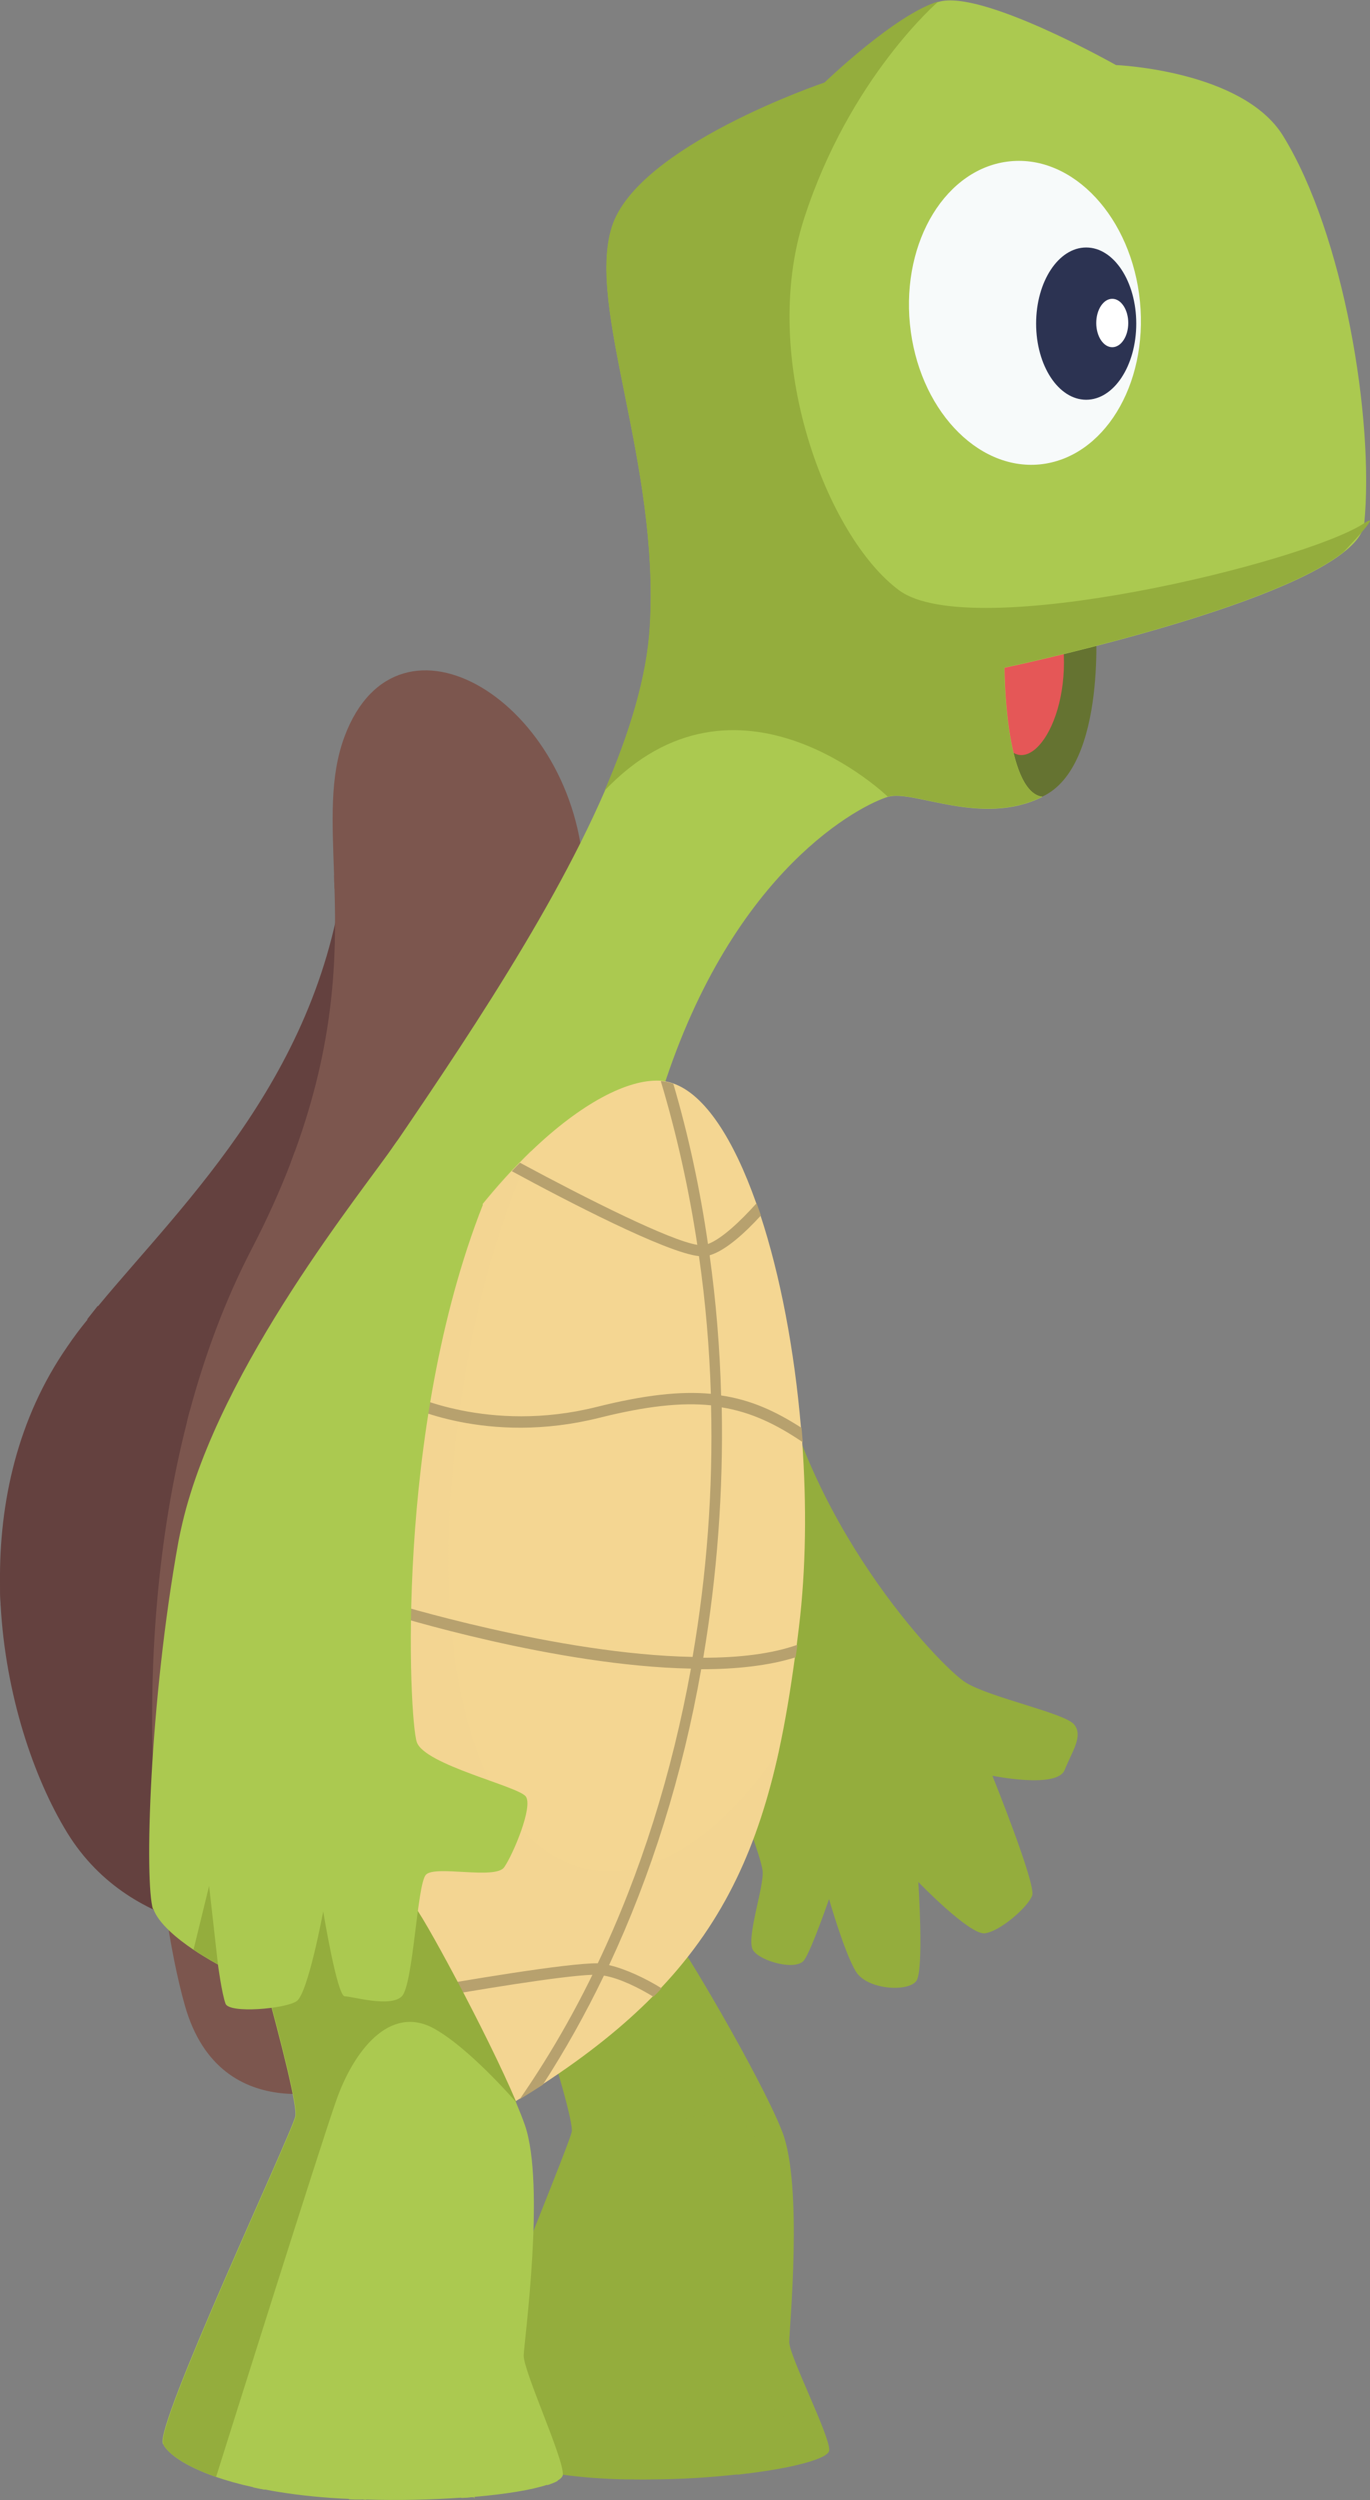 <?xml version="1.0" encoding="UTF-8"?>
<svg xmlns="http://www.w3.org/2000/svg" viewBox="0 0 66.76 121.83">
  <rect x="0" y="0" width="66.76" height="121.83" fill="#808080" stroke="none"/>
  <defs>
    <style>
      .cls-1 {
        fill: #abc950;
      }

      .cls-2 {
        fill: #2c3352;
      }

      .cls-3 {
        fill: #7c564e;
      }

      .cls-4 {
        fill: #f7fafa;
      }

      .cls-5 {
        fill: #fff;
      }

      .cls-6 {
        fill: #657331;
      }

      .cls-7 {
        fill: #e55757;
      }

      .cls-8, .cls-9, .cls-10, .cls-11 {
        mix-blend-mode: multiply;
      }

      .cls-8, .cls-9, .cls-11 {
        opacity: .4;
      }

      .cls-12 {
        isolation: isolate;
      }

      .cls-13 {
        fill: #64413f;
      }

      .cls-9, .cls-14 {
        fill: #f4d692;
      }

      .cls-15 {
        fill: #b7a16e;
      }

      .cls-11, .cls-16 {
        fill: #94ad3d;
      }
    </style>
  </defs>
  <g class="cls-12">
    <g id="Layer_2" data-name="Layer 2">
      <g id="_1" data-name="1">
        <g>
          <path class="cls-16" d="M22.54,118.69c.3.55,1.58,1.32,4.08,1.77.17.03.34.06.52.09.85.13,1.83.22,2.94.26.28.01.56.01.84.01.08,0,.16,0,.24,0h.35c.06,0,.11,0,.18,0,1.47,0,2.93-.1,4.23-.24.03,0,.05,0,.08,0,.16-.02.32-.04.47-.06.01,0,.03,0,.04,0,1.39-.17,2.54-.41,3.23-.66.19-.07.35-.14.46-.21.14-.09.21-.18.21-.27,0-.76-1.95-4.58-1.95-5.25s.68-7.62-.34-10.25c-1.02-2.63-5.08-9.49-5.34-9.57l-2.71-2.29-5.51.68s3.47,10.33,3.3,11.18c-.17.85-5.76,14.06-5.34,14.83Z"/>
          <path class="cls-11" d="M35.98,105.47c.11,0,.26-.05.4-.24.44-.62.62-2.7.41-3.17-.22-.5-2.15-1-2.97-1.2-.12-.03-.24.05-.27.17-.03.12.05.24.17.27,1.18.28,2.53.73,2.67.95.18.4-.09,2.62-.42,2.78-.6-.06-2.82-1.23-2.85-1.62.03-.17.92-.36,1.99-.33,0,0,0,0,0,0,.12,0,.22-.1.22-.22,0-.12-.1-.23-.22-.23-.7-.02-2.33.02-2.45.71-.02.14.02.29.14.45.53.69,2.57,1.64,3.13,1.68.01,0,.02,0,.04,0Z"/>
          <g class="cls-8">
            <path class="cls-16" d="M35.99,120.57c.16-.02.32-.04.47-.05.01.02.03.04.04.07,0-.03,0-.05,0-.07.12-1.73.45-3.26.88-3.26.57,0,1.6,1.36,2.34,2.6.19-.07.35-.14.46-.21-.62-1.06-1.84-2.89-2.81-2.89-.84,0-1.19,1.62-1.34,3.06-.03.26-.05.53-.06.77Z"/>
            <path class="cls-16" d="M31.15,120.83h.35c.06,0,.11,0,.18,0,.49-1.78,1.16-3.44,1.63-3.52.01,0,.02,0,.03,0,.47,0,1.58,1.53,2.57,3.28.03,0,.05,0,.08,0,.16-.02.32-.04.47-.06-.13-.22-.26-.47-.41-.71-.86-1.45-2.04-3.13-2.83-3-.84.13-1.55,2.1-1.96,3.6h0c-.04.15-.08.3-.11.43Z"/>
            <path class="cls-16" d="M26.62,120.46c.17.03.34.06.52.09.54-1.34,1.2-2.52,1.58-2.56.37-.05,1.33,1.28,2.19,2.84.08,0,.16,0,.24,0h.35c-.07-.13-.15-.28-.24-.43h0c-.76-1.34-1.84-3.01-2.6-2.93-.77.09-1.56,1.76-2.04,2.98Z"/>
          </g>
          <g>
            <path class="cls-13" d="M0,77.13c0,.36.01.72.03,1.07.24,4.37,1.6,8.42,3.24,11.1,3.24,5.28,9.63,4.91,9.63,4.91l5.83-47.21-1.85-5.55c-.9,10.62-7.91,17.12-12.11,22.21-.18.22-.36.44-.52.66-.36.44-.68.87-.97,1.3C.85,69.12-.04,73.21,0,77.13Z"/>
            <g class="cls-10">
              <path class="cls-13" d="M4.77,63.65c2.36-.35,5.27-.6,7.26-.17l-.12.54c-2.07-.45-5.26-.11-7.67.28.17-.22.34-.43.52-.66Z"/>
              <path class="cls-13" d="M8.74,83.01v.56c-4.04-.05-6.94-2.9-8.71-5.36-.02-.36-.03-.71-.03-1.07,1.63,2.48,4.59,5.82,8.74,5.88Z"/>
            </g>
          </g>
          <path class="cls-16" d="M37.62,64.96c1.3,9.07,8.24,16.29,9.44,17.03,1.2.74,4.81,1.48,5.28,2.04.46.56-.09,1.3-.46,2.22-.37.93-3.52.28-3.52.28,0,0,2.13,5.28,1.94,5.83-.19.56-1.57,1.76-2.31,1.85-.74.09-3.24-2.5-3.24-2.5,0,0,.28,4.26-.09,4.81-.37.56-2.41.46-2.96-.46-.56-.93-1.3-3.52-1.3-3.52,0,0-.83,2.41-1.2,2.96-.37.56-2.13.09-2.5-.46-.37-.56.56-3.15.46-3.89s-1.11-3.33-1.11-3.33l1.57-22.86Z"/>
          <g>
            <path class="cls-3" d="M9.01,97.73c1.76,6.2,8.05,3.89,8.05,3.89l11.39-58.97c-.37-8.42-9.05-13.74-11.66-6.76-.73,1.95-.6,4.12-.51,6.76,0,.21.01.43.02.65.1,3.36.02,7.47-1.93,12.81-.07.18-.13.36-.2.54-.51,1.33-1.14,2.74-1.92,4.24-1.29,2.49-2.27,5.15-3,7.86-.05.19-.1.37-.14.55-2.9,11.34-1.5,23.49-.1,28.43Z"/>
            <g class="cls-10">
              <path class="cls-3" d="M16.28,42.65c0,.21.01.43.02.65,2.3,1.2,6.45,3.73,7.73,6.86l.51-.21c-1.41-3.46-5.97-6.14-8.26-7.3Z"/>
              <path class="cls-3" d="M14.17,56.65c1.18.61,2.48,1.54,3.51,2.92l.44-.33c-1.11-1.5-2.5-2.48-3.75-3.13-.07.18-.13.36-.2.54Z"/>
              <path class="cls-3" d="M9.11,69.3c.84.19,1.8.58,2.68,1.33l.36-.42c-.97-.82-1.99-1.25-2.9-1.46-.05.19-.1.37-.14.55Z"/>
            </g>
          </g>
          <path class="cls-6" d="M50.79,38.82c3.21-1.48,2.59-8.76,2.59-8.76l-6.66.86s.86,7.78,4.07,7.9Z"/>
          <path class="cls-7" d="M51.78,31.17c.49,4.07-1.85,7.16-2.96,4.81-1.11-2.35-.74-4.44-.74-4.44l3.7-.37Z"/>
          <path class="cls-1" d="M32.28,53.14c3.46-10.86,9.75-13.94,10.99-14.31s4.57,1.48,7.53,0c-1.85-.25-1.85-6.29-1.85-6.29,0,0,12.82-2.69,16.53-5.63.38-.3.67-.6.83-.9.09-.17.15-.33.17-.5.49-5.06-.99-14.07-3.95-18.88-1.97-3.21-8.15-3.46-8.15-3.46,0,0-6.54-3.7-8.64-3.08-2.1.62-5.55,3.95-5.55,3.95,0,0-9.13,3.08-10.37,7.04-1.24,3.95,2.34,11.48,1.85,19.5-.15,2.43-.98,5.15-2.21,7.99-2.85,6.55-7.86,13.73-11.73,19.41-5.55,8.15,11.11,6.05,14.56-4.81Z"/>
          <path class="cls-16" d="M29.45,38.54c6.46-6.82,13.81.28,13.81.28,1.23-.37,4.57,1.48,7.53,0-1.85-.25-1.85-6.29-1.85-6.29,0,0,12.82-2.69,16.53-5.63.34-.36.62-.66.83-.9.51-.59.63-.8.17-.5-2.9,1.91-19.13,5.86-22.65,3.27-3.52-2.59-6.85-11.29-4.63-18.14C41.41,3.77,45.73.07,45.73.07c-2.1.62-5.55,3.95-5.55,3.95,0,0-9.13,3.08-10.37,7.04-1.24,3.95,2.34,11.48,1.85,19.5-.15,2.43-.98,5.15-2.21,7.99Z"/>
          <path class="cls-4" d="M44.34,15.79c.4,4.08,3.24,7.14,6.33,6.84,3.1-.31,5.28-3.86,4.88-7.94-.4-4.08-3.24-7.14-6.33-6.83-3.1.31-5.28,3.86-4.88,7.94Z"/>
          <path class="cls-2" d="M50.49,15.77c0,2.05,1.09,3.71,2.44,3.71s2.44-1.66,2.44-3.71-1.09-3.71-2.44-3.71-2.44,1.66-2.44,3.71Z"/>
          <path class="cls-5" d="M53.42,15.74c0,.65.35,1.18.78,1.18s.78-.53.78-1.18-.35-1.18-.78-1.18-.78.53-.78,1.18Z"/>
          <path class="cls-14" d="M19.94,96.97c.06.18.13.36.19.53.97,2.58,2.21,4.58,3.75,5.63.49-.28.96-.56,1.41-.84.39-.24.76-.47,1.13-.71h0c2.16-1.41,3.93-2.82,5.39-4.3.13-.14.27-.27.4-.41,3.12-3.31,4.74-6.96,5.75-11.57.31-1.43.56-2.94.78-4.57.03-.2.06-.41.09-.61.03-.27.07-.54.1-.81.35-2.87.38-5.99.16-9.06-.02-.24-.04-.47-.06-.7-.32-3.77-1.01-7.41-1.98-10.35-.07-.2-.14-.41-.21-.6-1.09-3.08-2.49-5.28-4.05-5.81-.2-.07-.4-.11-.61-.13-.01,0-.03,0-.04,0-1.57-.07-3.83,1.11-6.24,3.42-.19.19-.38.37-.57.57-.13.14-.27.27-.4.41-1.64,1.75-3.32,4-4.88,6.7-3.27,5.67-3.61,23.29-.12,33.21Z"/>
          <path class="cls-9" d="M19.94,96.97c.06.18.13.36.19.53.97,2.58,2.21,4.58,3.75,5.63.49-.28.96-.56,1.41-.84.39-.24.76-.47,1.13-.71h0c2.16-1.41,3.93-2.82,5.39-4.3.13-.14.27-.27.4-.41,3.12-3.31,4.74-6.96,5.75-11.57-8.52,12.55-19.42,4.52-15.14-19.13.7-3.86,1.77-7.21,3.07-10.1-.19.19-.38.37-.57.57-.13.14-.27.27-.4.41-1.64,1.75-3.32,4-4.88,6.7-3.27,5.67-3.61,23.29-.12,33.21Z"/>
          <path class="cls-15" d="M33.65,81.31c-6.55-.13-14.44-2.58-14.9-2.72l.16-.53c.11.04,8.28,2.56,14.84,2.68.69-4.01,1-8.13.9-12.26-1.46-.15-3.17.04-5.45.61-5.47,1.37-9.41-.61-9.57-.69l.25-.49s3.92,1.97,9.19.65c2.32-.58,4.07-.78,5.57-.64-.07-2.24-.26-4.49-.58-6.71-1.58-.16-6.49-2.71-9.12-4.14.13-.14.27-.28.4-.41,3.3,1.78,7.33,3.8,8.64,4-.41-2.71-1-5.38-1.78-7.98.21.01.41.06.61.13.74,2.51,1.3,5.12,1.69,7.81.67-.25,1.58-1.11,2.37-1.99.07.2.14.4.21.6-.79.86-1.72,1.71-2.5,1.94.31,2.24.5,4.52.56,6.83,1.43.21,2.63.75,3.92,1.58.02.23.04.47.06.7-1.31-.89-2.53-1.47-3.95-1.7,0,0,0,0,0,0h0s0,0,0,0c.08,4.05-.22,8.16-.9,12.2,1.72,0,3.31-.18,4.59-.63-.03.21-.06.41-.09.61-1.31.41-2.89.58-4.57.58h-.03c-.91,5.17-2.44,10.04-4.49,14.42.8.18,1.81.66,2.56,1.13-.13.14-.26.28-.4.41-.7-.43-1.64-.9-2.41-1.03-.9,1.87-1.9,3.65-2.98,5.32h0c-.37.24-.74.47-1.13.71,1.31-1.89,2.5-3.92,3.55-6.07-1.5.05-5.68.74-8.72,1.28-.07-.17-.13-.35-.19-.53,2.57-.46,7.71-1.33,9.17-1.31,2.1-4.41,3.62-9.28,4.54-14.36Z"/>
          <path class="cls-1" d="M7.95,119.1c.23.46,1.05,1.07,2.58,1.6.52.18,1.12.35,1.81.5.18.04.37.08.56.11.92.18,1.98.32,3.2.41.3.02.61.04.91.05.08,0,.17.01.26.01h.38c.07.02.13.02.19.02,1.6.05,3.2.01,4.63-.09.03,0,.06,0,.09,0,.18-.01.35-.03.52-.04.01,0,.03,0,.04,0,1.53-.13,2.8-.34,3.55-.59.21-.07.39-.14.51-.21.16-.09.24-.19.25-.28.03-.83-1.94-5.08-1.91-5.82.03-.74,1.06-8.3.06-11.21-.11-.32-.26-.69-.43-1.1-1.43-3.39-4.75-9.49-5-9.58l-2.86-2.61-6.04.51s3.36,11.43,3.14,12.35c-.22.92-6.88,15.11-6.45,15.96Z"/>
          <path class="cls-16" d="M7.95,119.1c.23.46,1.05,1.07,2.58,1.6.53-1.69,5.06-16.09,5.85-18.33.83-2.38,2.59-4.72,4.77-3.52,1.2.66,2.82,2.24,4.02,3.61-1.43-3.39-4.75-9.49-5-9.58l-2.86-2.61-6.04.51s3.36,11.43,3.14,12.35c-.22.92-6.88,15.11-6.45,15.96Z"/>
          <g class="cls-10">
            <path class="cls-1" d="M23.29,106.25c.14,0,.33-.06.5-.3.55-.77.76-3.35.51-3.92-.27-.61-2.66-1.24-3.68-1.48-.15-.04-.3.06-.33.21-.04.15.06.3.21.33,1.46.35,3.13.9,3.3,1.17.22.49-.11,3.24-.52,3.44-.74-.07-3.48-1.53-3.52-2,.04-.21,1.15-.44,2.47-.41.14,0,.28-.12.28-.27,0-.15-.12-.28-.27-.28-.86-.02-2.88.03-3.03.88-.03.17.03.36.18.55.66.85,3.18,2.02,3.87,2.08.01,0,.03,0,.04,0Z"/>
          </g>
          <g class="cls-10">
            <path class="cls-1" d="M22.56,121.72c.18-.01.35-.03.52-.04.01.03.03.05.04.08,0-.03,0-.06,0-.08.21-1.88.63-3.54,1.1-3.52.62.02,1.69,1.55,2.45,2.94.21-.07.39-.14.51-.21-.63-1.18-1.89-3.24-2.94-3.28-.91-.04-1.37,1.72-1.59,3.29-.04.29-.07.57-.1.84Z"/>
            <path class="cls-1" d="M17.27,121.79h.38c.07.02.13.02.19.02.6-1.93,1.41-3.71,1.92-3.78.01,0,.02,0,.04,0,.51.02,1.66,1.74,2.67,3.69.03,0,.06,0,.09,0,.18-.01.35-.03.52-.04-.13-.25-.27-.52-.42-.8-.88-1.62-2.1-3.5-2.96-3.39-.93.11-1.78,2.23-2.29,3.84h0c-.05.16-.1.32-.14.47Z"/>
            <path class="cls-1" d="M12.34,121.21c.18.04.37.08.56.11.65-1.44,1.41-2.7,1.84-2.73.41-.04,1.4,1.46,2.27,3.2.08,0,.17.01.26.01h.38c-.08-.14-.15-.3-.24-.46h0c-.77-1.5-1.89-3.36-2.72-3.3-.85.07-1.78,1.86-2.36,3.17Z"/>
          </g>
          <path class="cls-1" d="M7.47,93.01c.24.71,1.17,1.47,1.96,2,.64.43,1.19.72,1.19.72,0,0,.19,1.42.37,1.91.19.49,2.9.25,3.46-.12s1.3-4.38,1.3-4.38c0,0,.68,4.14,1.05,4.14s2.22.56,2.78,0c.56-.56.74-5.43,1.17-5.92.43-.49,3.39.25,3.82-.37.43-.62,1.42-2.96,1.05-3.45-.37-.5-4.94-1.54-5.31-2.65-.19-.56-.46-4.37-.15-9.42.31-5.02,1.21-11.27,3.37-16.76,0,0-2.78-5.18-4.28-2.97-1.44,2.13-8.56,10.82-10.36,18.47-.07.29-.13.59-.19.88-1.42,7.84-1.67,16.66-1.24,17.96Z"/>
          <path class="cls-16" d="M9.43,95c.64.43,1.19.72,1.19.72l-.43-3.82-.76,3.11Z"/>
        </g>
      </g>
    </g>
  </g>
</svg>